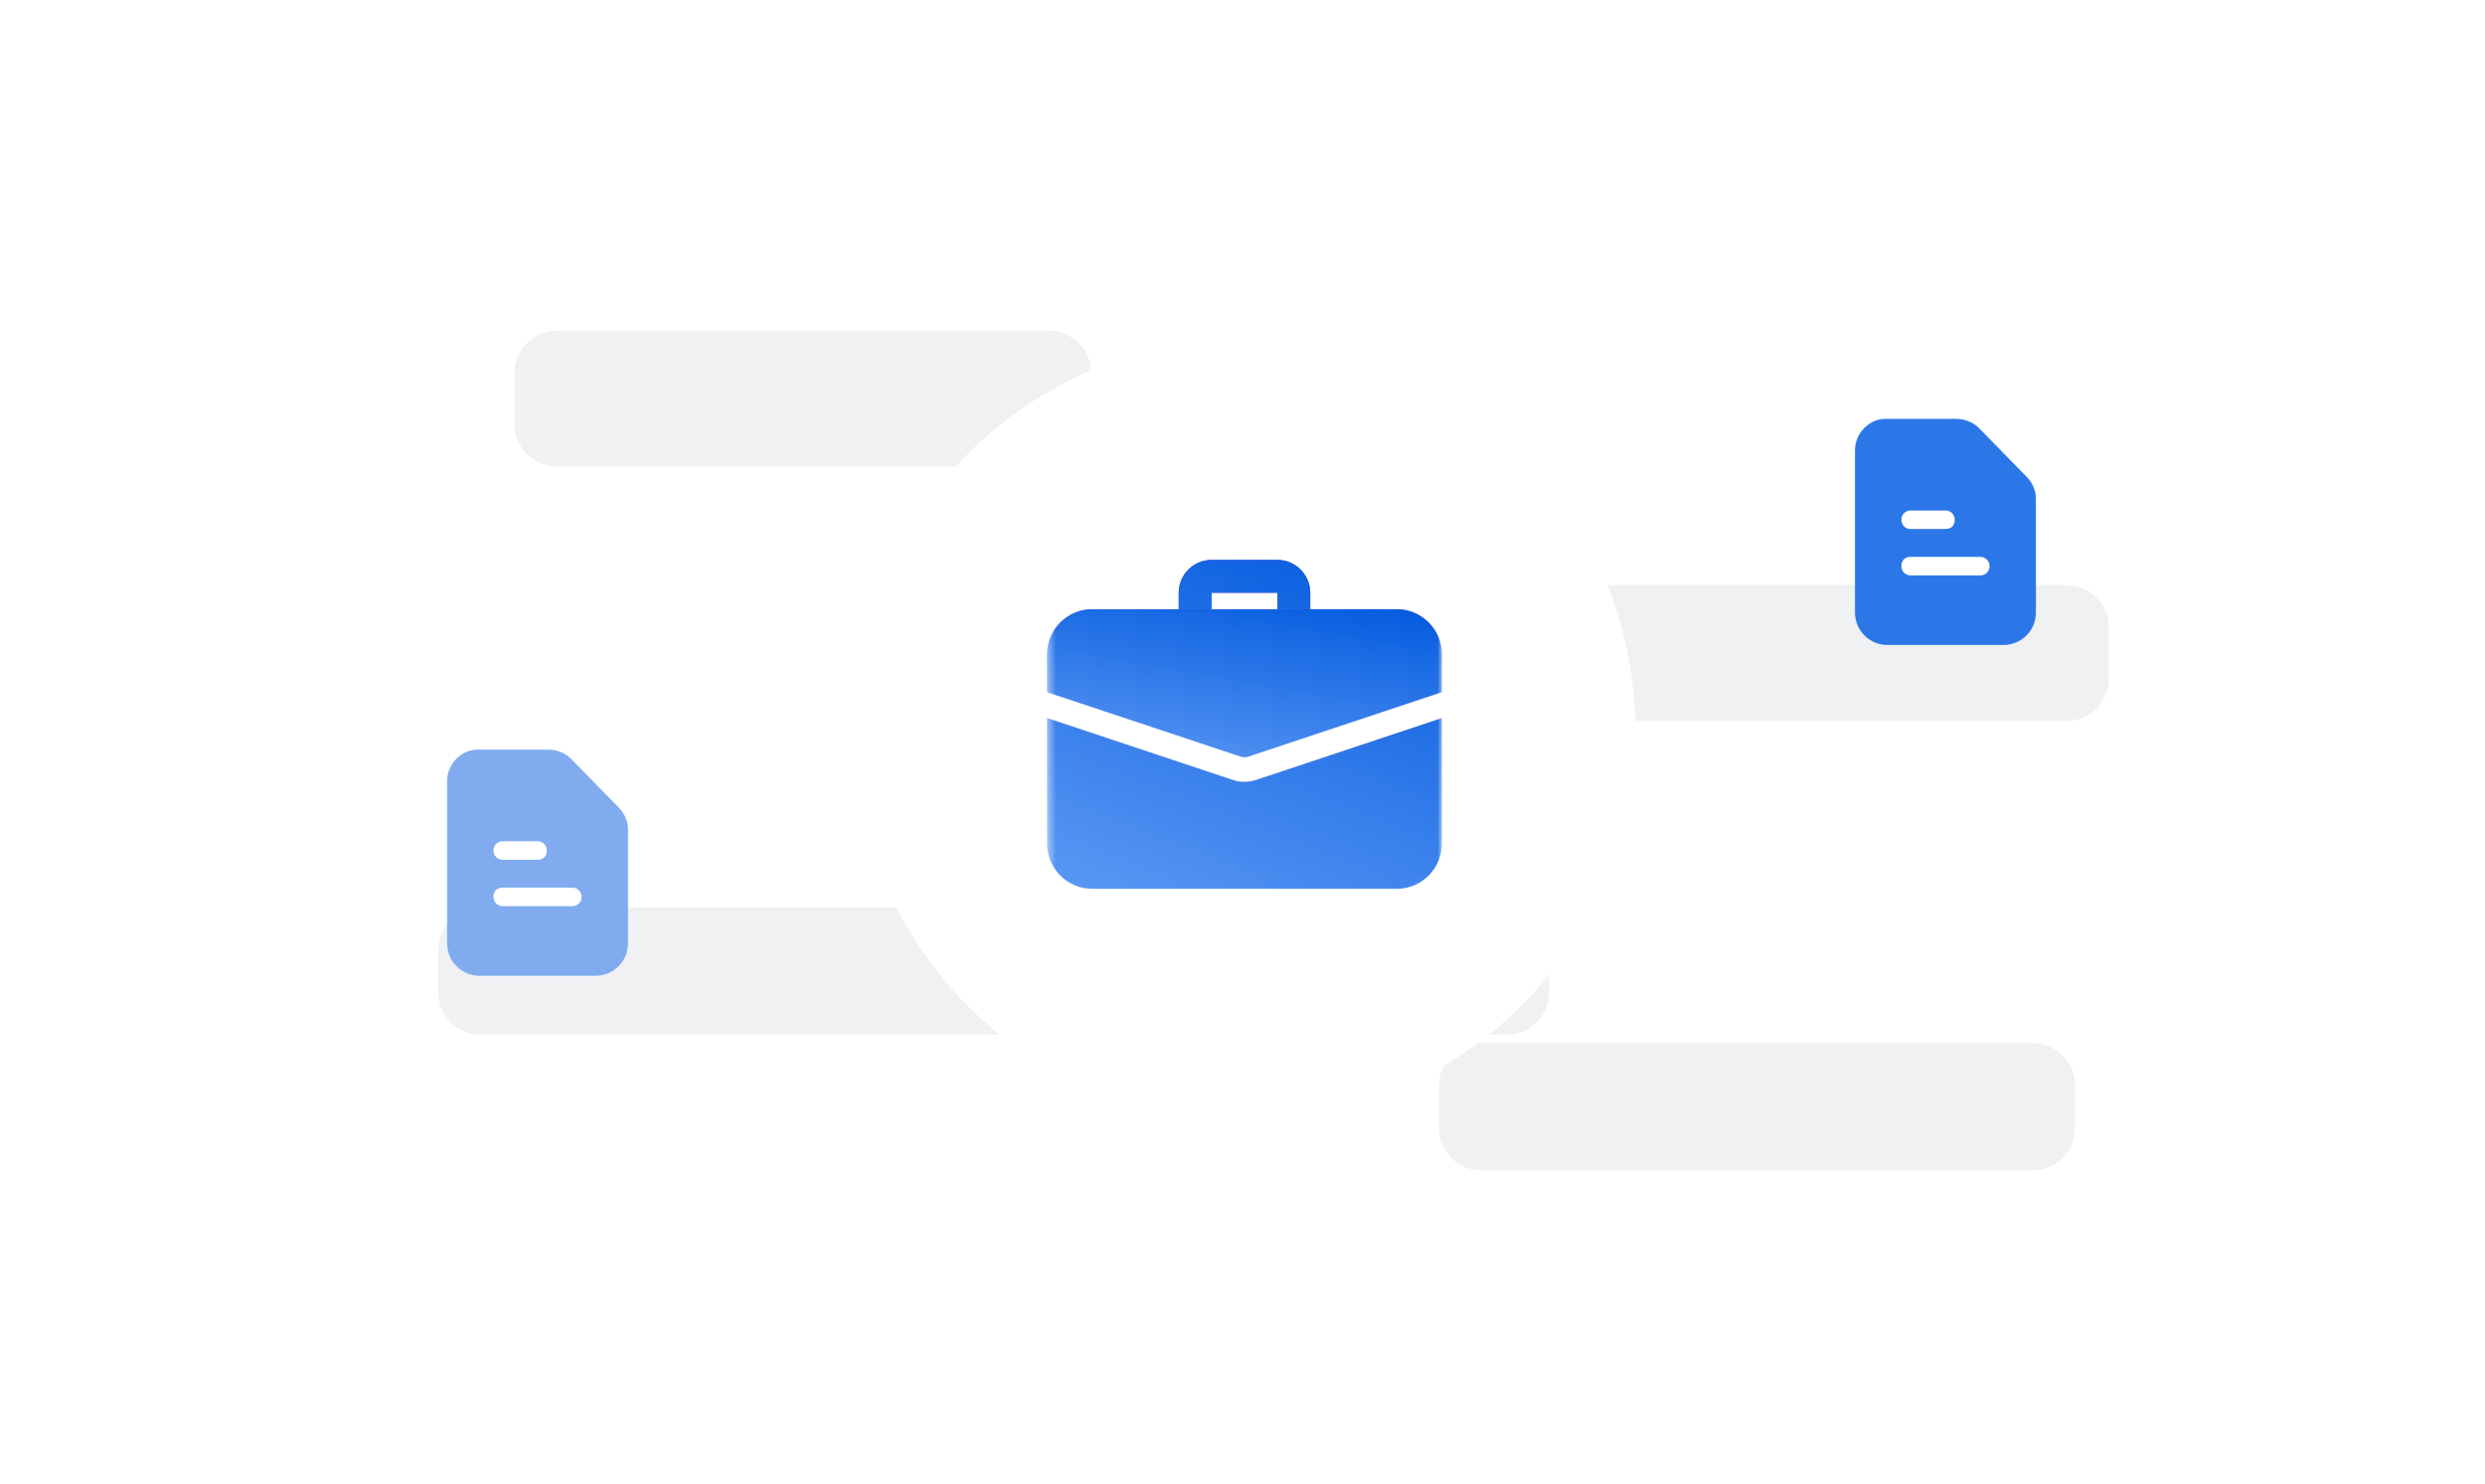 <svg width="293" height="175" viewBox="0 0 293 175" fill="none" xmlns="http://www.w3.org/2000/svg">
<path d="M123.667 39H65.667C62.905 39 60.667 41.239 60.667 44V50C60.667 52.761 62.905 55 65.667 55H123.667C126.428 55 128.667 52.761 128.667 50V44C128.667 41.239 126.428 39 123.667 39Z" fill="#EFF1F3"/>
<path d="M243.667 69H185.667C182.905 69 180.667 71.239 180.667 74V80C180.667 82.761 182.905 85 185.667 85H243.667C246.428 85 248.667 82.761 248.667 80V74C248.667 71.239 246.428 69 243.667 69Z" fill="#EFF1F3"/>
<path d="M177.667 107H56.667C53.905 107 51.667 109.239 51.667 112V117C51.667 119.761 53.905 122 56.667 122H177.667C180.428 122 182.667 119.761 182.667 117V112C182.667 109.239 180.428 107 177.667 107Z" fill="#EFF1F3"/>
<path d="M239.667 123H174.667C171.905 123 169.667 125.239 169.667 128V133C169.667 135.761 171.905 138 174.667 138H239.667C242.428 138 244.667 135.761 244.667 133V128C244.667 125.239 242.428 123 239.667 123Z" fill="#EFF1F3"/>
<g filter="url(#filter0_d_1_75)">
<path d="M146.727 132.12C172.165 132.12 192.787 111.499 192.787 86.06C192.787 60.622 172.165 40 146.727 40C121.288 40 100.666 60.622 100.666 86.06C100.666 111.499 121.288 132.12 146.727 132.12Z" fill="white"/>
<path d="M191.348 86.06C191.348 110.704 171.371 130.681 146.727 130.681C122.084 130.681 102.106 110.704 102.106 86.06C102.106 61.417 122.084 41.439 146.727 41.439C171.371 41.439 191.348 61.417 191.348 86.06Z" stroke="white" stroke-width="2.879"/>
</g>
<mask id="mask0_1_75" style="mask-type:luminance" maskUnits="userSpaceOnUse" x="123" y="62" width="48" height="47">
<path d="M170.004 62.138H123.462V108.681H170.004V62.138Z" fill="white"/>
</mask>
<g mask="url(#mask0_1_75)">
<path d="M152.551 74.744C152.037 74.744 151.543 74.54 151.18 74.176C150.816 73.812 150.612 73.319 150.612 72.805V69.896H142.855V72.805C142.855 73.319 142.65 73.812 142.287 74.176C141.923 74.54 141.43 74.744 140.915 74.744C140.401 74.744 139.908 74.54 139.544 74.176C139.18 73.812 138.976 73.319 138.976 72.805V69.896C138.976 67.757 140.716 66.017 142.855 66.017H150.612C152.751 66.017 154.49 67.757 154.49 69.896V72.805C154.49 73.319 154.286 73.812 153.922 74.176C153.559 74.54 153.065 74.744 152.551 74.744ZM148.11 91.965C147.178 92.285 146.163 92.271 145.24 91.926L123.462 84.673V99.47C123.462 102.417 125.847 104.803 128.795 104.803H164.672C167.619 104.803 170.005 102.417 170.005 99.47V84.673L148.11 91.965Z" fill="url(#paint0_linear_1_75)"/>
<path d="M152.551 74.744C152.037 74.744 151.543 74.54 151.18 74.176C150.816 73.812 150.612 73.319 150.612 72.805V69.896H142.855V72.805C142.855 73.319 142.65 73.812 142.287 74.176C141.923 74.54 141.43 74.744 140.915 74.744C140.401 74.744 139.908 74.54 139.544 74.176C139.18 73.812 138.976 73.319 138.976 72.805V69.896C138.976 67.757 140.716 66.017 142.855 66.017H150.612C152.751 66.017 154.49 67.757 154.49 69.896V72.805C154.49 73.319 154.286 73.812 153.922 74.176C153.559 74.54 153.065 74.744 152.551 74.744ZM148.11 91.965C147.178 92.285 146.163 92.271 145.24 91.926L123.462 84.673V99.47C123.462 102.417 125.847 104.803 128.795 104.803H164.672C167.619 104.803 170.005 102.417 170.005 99.47V84.673L148.11 91.965Z" fill="url(#paint1_linear_1_75)"/>
<path d="M170.005 77.168V81.609L147.199 89.211C147.044 89.269 146.888 89.289 146.733 89.289C146.578 89.289 146.423 89.269 146.268 89.211L123.462 81.609V77.168C123.462 74.22 125.847 71.835 128.795 71.835H164.672C167.619 71.835 170.005 74.22 170.005 77.168Z" fill="url(#paint2_linear_1_75)"/>
<path d="M170.005 77.168V81.609L147.199 89.211C147.044 89.269 146.888 89.289 146.733 89.289C146.578 89.289 146.423 89.269 146.268 89.211L123.462 81.609V77.168C123.462 74.22 125.847 71.835 128.795 71.835H164.672C167.619 71.835 170.005 74.22 170.005 77.168Z" fill="url(#paint3_linear_1_75)"/>
</g>
<path d="M72.956 95.225L67.347 89.484C66.665 88.8 65.707 88.391 64.614 88.391H56.544C54.493 88.253 52.715 90.031 52.715 92.081V111.221C52.715 111.724 52.813 112.223 53.005 112.687C53.197 113.152 53.48 113.575 53.835 113.93C54.191 114.286 54.614 114.568 55.078 114.76C55.544 114.952 56.042 115.05 56.545 115.049H70.219C70.723 115.05 71.221 114.952 71.686 114.76C72.151 114.568 72.573 114.286 72.929 113.93C73.285 113.575 73.567 113.152 73.759 112.687C73.951 112.223 74.05 111.724 74.049 111.221V97.824C74.049 96.867 73.638 95.909 72.956 95.225ZM59.279 99.191H63.382C63.929 99.191 64.475 99.601 64.475 100.284C64.475 100.968 64.066 101.377 63.382 101.377H59.279C59.135 101.379 58.992 101.352 58.859 101.298C58.725 101.244 58.604 101.163 58.502 101.061C58.4 100.959 58.32 100.838 58.265 100.705C58.211 100.571 58.184 100.428 58.186 100.284C58.186 99.6 58.733 99.191 59.279 99.191ZM67.485 106.847H59.279C58.733 106.847 58.186 106.436 58.186 105.753C58.186 105.071 58.596 104.66 59.279 104.66H67.485C68.031 104.66 68.578 105.069 68.578 105.753C68.578 106.437 68.031 106.847 67.485 106.847Z" fill="#80ACEF"/>
<path d="M238.956 56.225L233.348 50.484C232.666 49.8 231.708 49.391 230.615 49.391H222.544C220.494 49.253 218.716 51.031 218.716 53.081V72.221C218.715 72.724 218.814 73.222 219.006 73.687C219.198 74.152 219.48 74.575 219.836 74.93C220.192 75.286 220.614 75.568 221.079 75.76C221.544 75.952 222.043 76.05 222.546 76.049H236.22C236.723 76.05 237.222 75.952 237.687 75.76C238.152 75.568 238.574 75.286 238.93 74.93C239.286 74.575 239.568 74.152 239.76 73.687C239.952 73.222 240.051 72.724 240.05 72.221V58.824C240.05 57.867 239.639 56.909 238.956 56.225ZM225.28 60.191H229.383C229.93 60.191 230.476 60.601 230.476 61.284C230.476 61.968 230.067 62.377 229.383 62.377H225.28C225.136 62.379 224.993 62.352 224.86 62.298C224.726 62.244 224.605 62.163 224.503 62.061C224.401 61.959 224.32 61.838 224.266 61.705C224.212 61.571 224.185 61.428 224.187 61.284C224.187 60.6 224.734 60.191 225.28 60.191ZM233.486 67.847H225.28C224.734 67.847 224.187 67.436 224.187 66.753C224.187 66.07 224.596 65.66 225.28 65.66H233.486C234.032 65.66 234.579 66.069 234.579 66.753C234.579 67.437 234.032 67.847 233.486 67.847Z" fill="#2C77E8"/>
<defs>
<filter id="filter0_d_1_75" x="77.636" y="16.97" width="138.181" height="138.18" filterUnits="userSpaceOnUse" color-interpolation-filters="sRGB">
<feFlood flood-opacity="0" result="BackgroundImageFix"/>
<feColorMatrix in="SourceAlpha" type="matrix" values="0 0 0 0 0 0 0 0 0 0 0 0 0 0 0 0 0 0 127 0" result="hardAlpha"/>
<feOffset/>
<feGaussianBlur stdDeviation="11.515"/>
<feComposite in2="hardAlpha" operator="out"/>
<feColorMatrix type="matrix" values="0 0 0 0 0 0 0 0 0 0 0 0 0 0 0 0 0 0 0.15 0"/>
<feBlend mode="normal" in2="BackgroundImageFix" result="effect1_dropShadow_1_75"/>
<feBlend mode="normal" in="SourceGraphic" in2="effect1_dropShadow_1_75" result="shape"/>
</filter>
<linearGradient id="paint0_linear_1_75" x1="146.733" y1="66.017" x2="146.733" y2="104.803" gradientUnits="userSpaceOnUse">
<stop stop-color="#9655CE"/>
<stop offset="1" stop-color="#9655CE" stop-opacity="0"/>
</linearGradient>
<linearGradient id="paint1_linear_1_75" x1="170.005" y1="66.017" x2="149.475" y2="118.696" gradientUnits="userSpaceOnUse">
<stop stop-color="#025ADE"/>
<stop offset="1" stop-color="#619CF5"/>
</linearGradient>
<linearGradient id="paint2_linear_1_75" x1="146.733" y1="71.835" x2="146.733" y2="89.289" gradientUnits="userSpaceOnUse">
<stop stop-color="#9655CE"/>
<stop offset="1" stop-color="#9655CE" stop-opacity="0"/>
</linearGradient>
<linearGradient id="paint3_linear_1_75" x1="170.005" y1="71.835" x2="165.359" y2="98.326" gradientUnits="userSpaceOnUse">
<stop stop-color="#025ADE"/>
<stop offset="1" stop-color="#619CF5"/>
</linearGradient>
</defs>
</svg>
